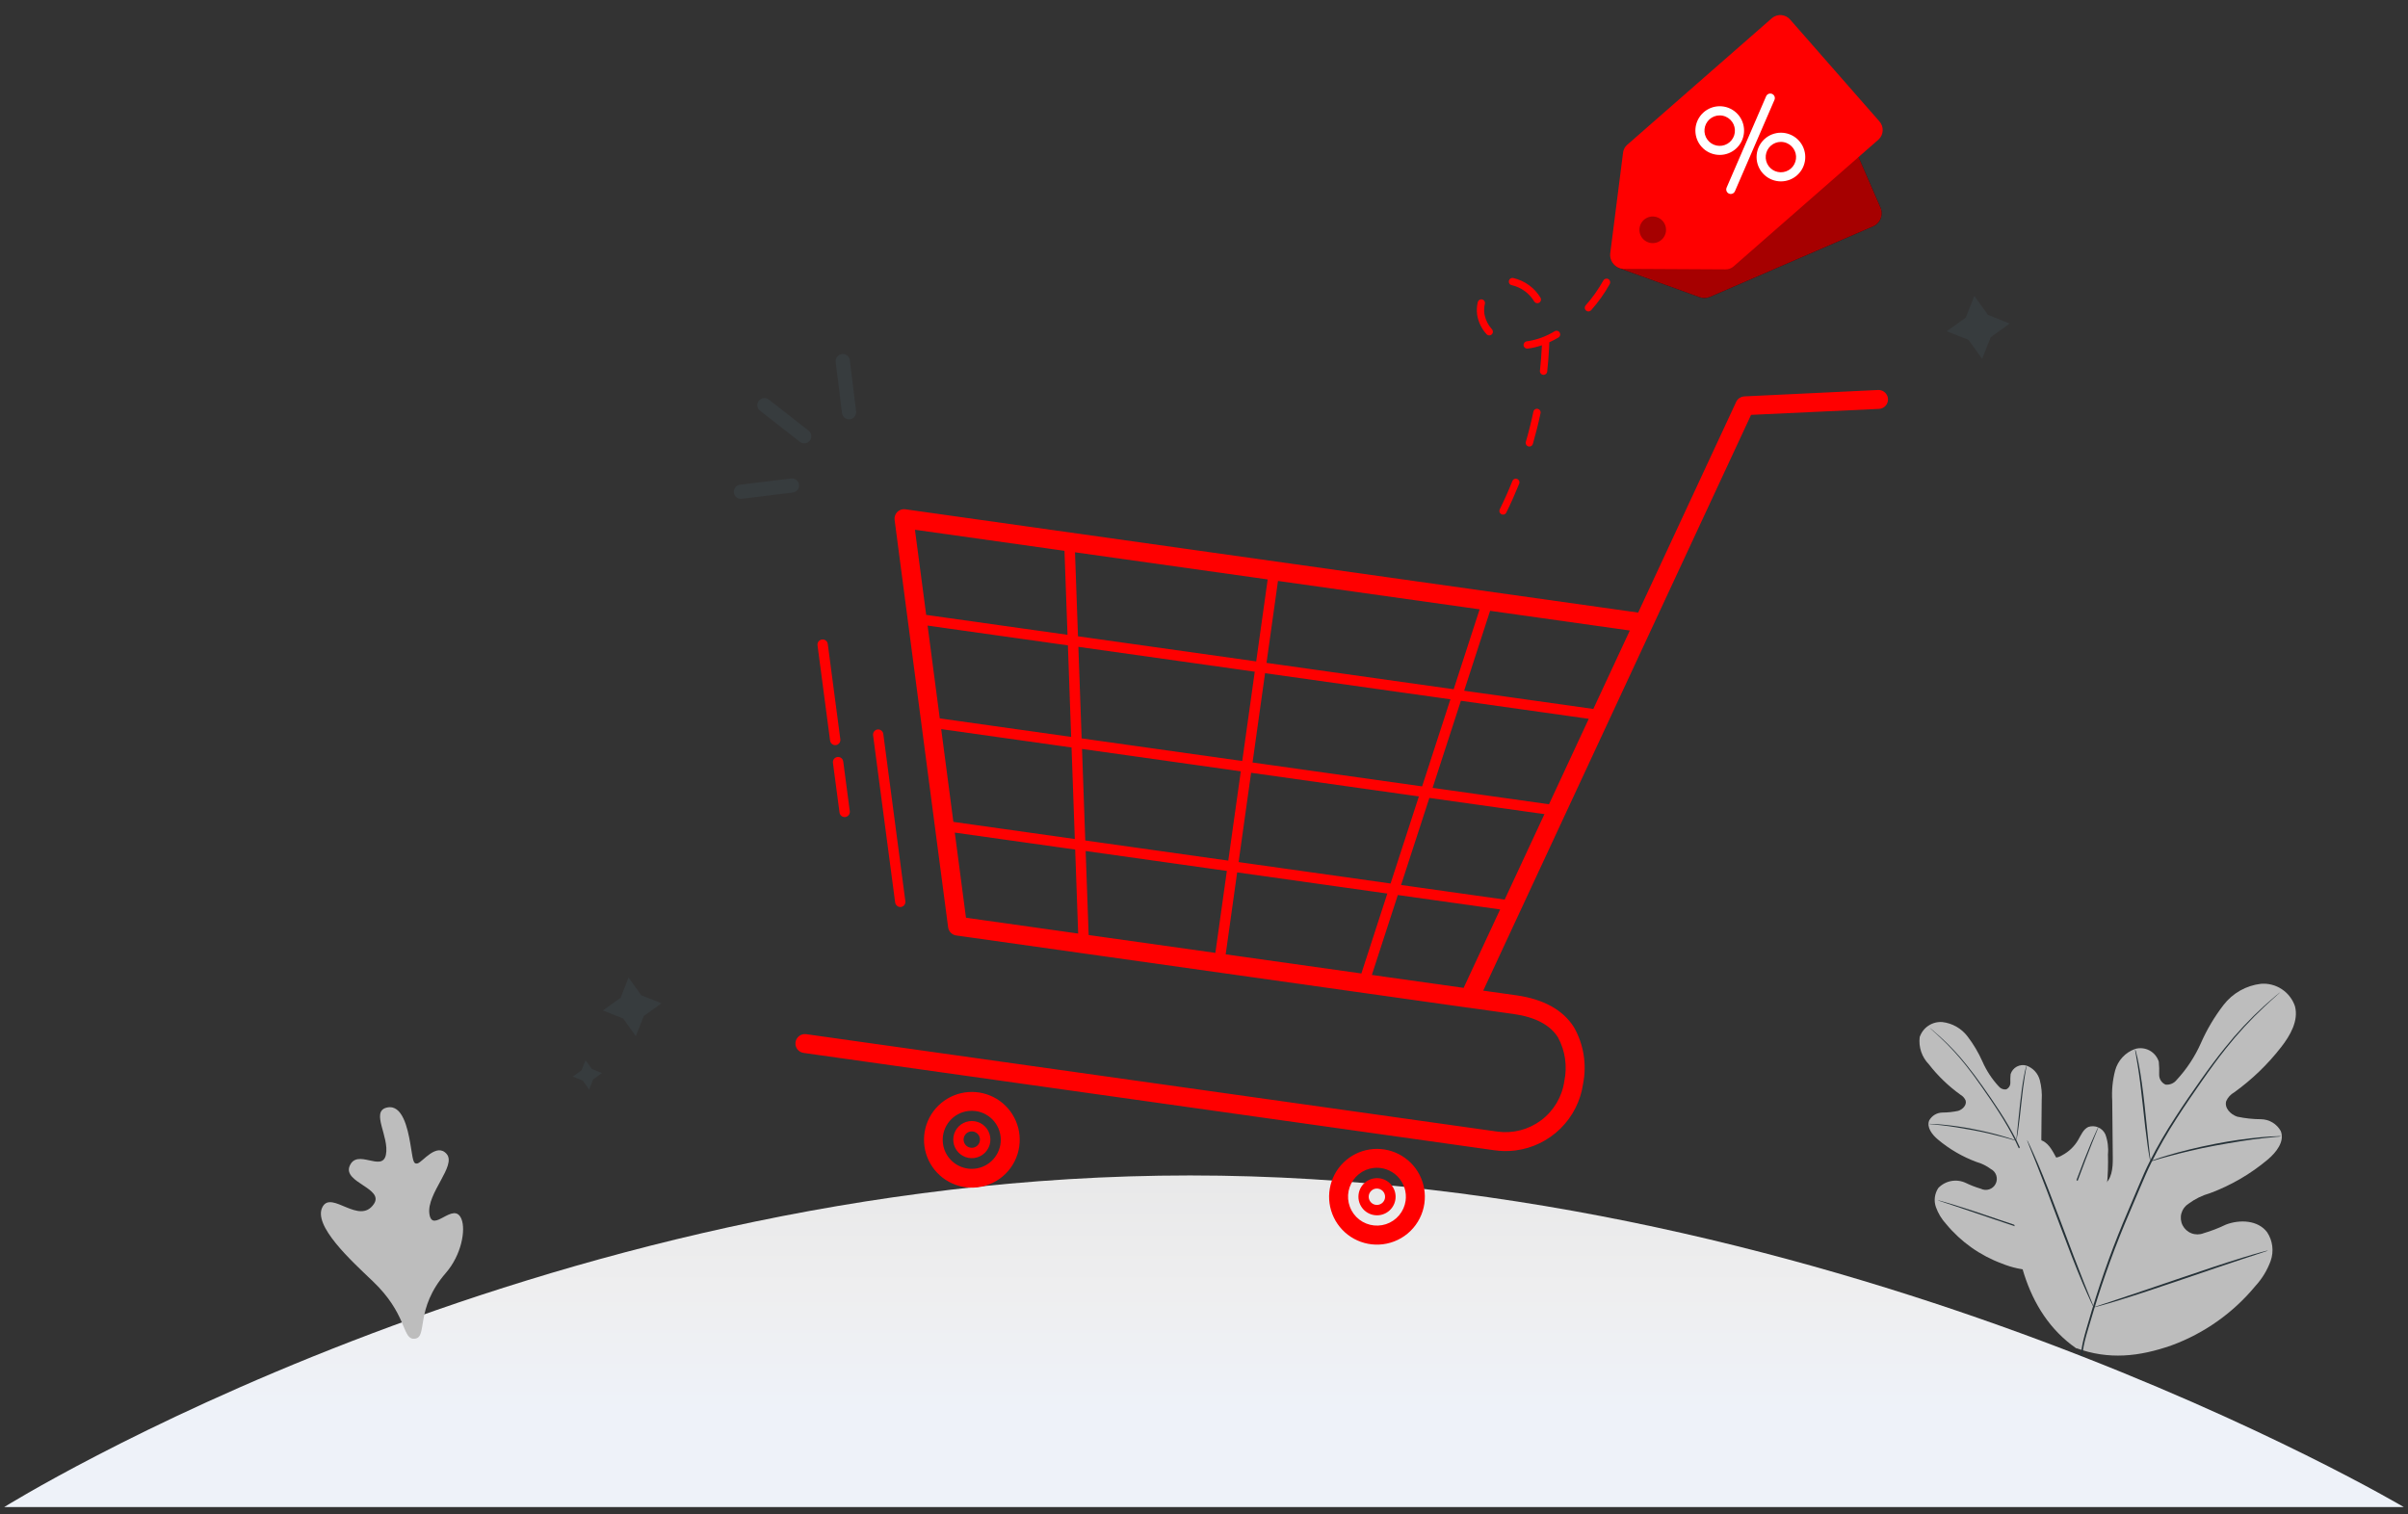 <svg width="283" height="178" viewBox="0 0 283 178" fill="none" xmlns="http://www.w3.org/2000/svg">
<rect x="0" y="0" width="283" height="178" fill="#333333" stroke="none"/>
<g clip-path="url(#clip0_86_594)">
<path d="M242.77 148.758C246.922 145.879 247.88 140.509 247.736 135.678C247.814 134.877 247.709 134.069 247.428 133.314C247.258 132.951 246.96 132.663 246.591 132.505C246.223 132.347 245.809 132.33 245.428 132.457C244.828 132.738 244.565 133.431 244.228 133.999C243.777 134.766 243.119 135.39 242.328 135.799C242.084 135.955 241.806 136.049 241.518 136.074C241.23 136.1 240.94 136.055 240.672 135.944C239.978 135.559 239.898 134.597 239.908 133.786L239.951 129.304C240.002 128.508 239.925 127.708 239.723 126.936C239.618 126.551 239.422 126.196 239.151 125.903C238.88 125.609 238.542 125.385 238.166 125.25C237.785 125.137 237.374 125.179 237.024 125.367C236.673 125.556 236.412 125.875 236.295 126.255C236.263 126.588 236.254 126.922 236.267 127.255C236.271 127.422 236.226 127.586 236.137 127.727C236.048 127.868 235.919 127.979 235.767 128.047C235.602 128.065 235.434 128.041 235.28 127.976C235.127 127.911 234.992 127.808 234.889 127.677C234.1 126.822 233.458 125.842 232.989 124.777C232.519 123.714 231.923 122.711 231.213 121.79C230.86 121.332 230.419 120.95 229.915 120.665C229.412 120.38 228.857 120.198 228.282 120.131C227.704 120.085 227.128 120.234 226.644 120.553C226.16 120.873 225.797 121.345 225.612 121.894C225.539 122.474 225.599 123.063 225.785 123.617C225.971 124.171 226.281 124.676 226.689 125.094C227.745 126.455 228.991 127.656 230.389 128.661C230.66 128.814 230.876 129.05 231.005 129.333C231.178 129.869 230.669 130.397 230.142 130.566C229.527 130.697 228.9 130.764 228.271 130.766C227.956 130.772 227.648 130.86 227.377 131.023C227.107 131.185 226.884 131.416 226.73 131.691C226.4 132.508 227.081 133.371 227.754 133.935C229.102 135.067 230.634 135.959 232.283 136.571C232.89 136.742 233.46 137.022 233.966 137.398C234.274 137.554 234.506 137.826 234.613 138.154C234.72 138.482 234.692 138.839 234.536 139.146C234.38 139.454 234.108 139.686 233.78 139.793C233.453 139.9 233.096 139.872 232.788 139.716C232.185 139.539 231.597 139.312 231.031 139.038C230.498 138.785 229.898 138.707 229.317 138.815C228.737 138.923 228.205 139.211 227.797 139.638C227.581 139.965 227.443 140.338 227.394 140.728C227.346 141.117 227.389 141.512 227.519 141.882C227.783 142.618 228.191 143.293 228.719 143.868C230.459 145.972 232.726 147.577 235.288 148.517C237.667 149.496 240.321 149.574 242.754 148.739" fill="#BDBDBD"/>
<path d="M242.506 150.119C242.391 148.617 242.067 147.138 241.544 145.726C240.752 143.091 239.809 140.505 238.72 137.979L237.875 135.988C237.597 135.334 237.32 134.688 237.009 134.07C236.409 132.889 235.745 131.743 235.018 130.636C234.334 129.572 233.646 128.586 232.999 127.67C232.352 126.754 231.721 125.913 231.122 125.17C230.183 123.993 229.152 122.892 228.039 121.878C227.639 121.52 227.33 121.262 227.114 121.07L226.867 120.87C226.841 120.845 226.812 120.824 226.781 120.805C226.804 120.833 226.83 120.859 226.858 120.882L227.095 121.095C227.305 121.28 227.613 121.557 228.001 121.922C229.1 122.949 230.12 124.058 231.053 125.238C231.648 125.984 232.265 126.826 232.903 127.744C233.541 128.662 234.231 129.644 234.91 130.713C235.628 131.821 236.285 132.967 236.877 134.147C237.185 134.763 237.457 135.405 237.737 136.058L238.582 138.049C239.669 140.569 240.614 143.148 241.413 145.774C241.939 147.176 242.271 148.644 242.399 150.136" fill="#263238"/>
<path d="M236.957 134.064C236.996 133.953 237.023 133.838 237.037 133.722C237.08 133.5 237.137 133.179 237.187 132.779C237.304 131.979 237.427 130.879 237.557 129.653C237.687 128.427 237.825 127.329 237.957 126.533C238.019 126.133 238.074 125.815 238.114 125.608C238.142 125.494 238.157 125.377 238.16 125.26C238.114 125.368 238.081 125.48 238.06 125.596C238.001 125.815 237.935 126.132 237.86 126.521C237.706 127.313 237.552 128.421 237.419 129.641L237.093 132.77L236.993 133.716C236.972 133.831 236.964 133.947 236.968 134.064H236.957Z" fill="#263238"/>
<path d="M226.654 132.098C226.789 132.128 226.926 132.144 227.064 132.148C227.329 132.173 227.711 132.207 228.183 132.262C229.126 132.362 230.427 132.57 231.848 132.832C233.269 133.094 234.548 133.411 235.467 133.662C235.926 133.782 236.296 133.89 236.552 133.97C236.682 134.016 236.816 134.05 236.952 134.07C236.829 134.007 236.7 133.956 236.567 133.916C236.316 133.827 235.951 133.703 235.49 133.571C234.565 133.295 233.298 132.971 231.871 132.699C230.653 132.461 229.424 132.286 228.187 132.173C227.711 132.13 227.327 132.111 227.062 132.105C226.926 132.092 226.789 132.092 226.652 132.105L226.654 132.098Z" fill="#263238"/>
<path d="M241.407 145.537C241.437 145.498 241.46 145.456 241.478 145.412L241.657 145.039C241.811 144.715 242.018 144.239 242.273 143.652C242.773 142.471 243.417 140.821 244.098 138.991C244.779 137.161 245.408 135.504 245.883 134.318L246.45 132.912L246.6 132.53C246.621 132.485 246.635 132.439 246.643 132.391C246.614 132.429 246.59 132.471 246.572 132.516L246.393 132.889C246.239 133.213 246.032 133.689 245.777 134.276C245.277 135.457 244.633 137.107 243.948 138.937C243.263 140.767 242.638 142.424 242.163 143.61L241.596 145.016L241.446 145.398C241.427 145.442 241.413 145.489 241.406 145.537H241.407Z" fill="#263238"/>
<path d="M227.723 141.072C227.765 141.097 227.811 141.115 227.859 141.127L228.259 141.263L229.723 141.744C230.956 142.151 232.664 142.73 234.544 143.375C236.424 144.02 238.136 144.583 239.381 144.966C239.997 145.157 240.508 145.305 240.861 145.401L241.261 145.509C241.307 145.525 241.356 145.535 241.406 145.537C241.363 145.513 241.317 145.495 241.27 145.482L240.87 145.346L239.417 144.865C238.184 144.458 236.476 143.879 234.596 143.234C232.716 142.589 231.008 142.026 229.759 141.643C229.143 141.452 228.632 141.304 228.279 141.208L227.872 141.1C227.824 141.084 227.773 141.075 227.723 141.072Z" fill="#263238"/>
<path d="M244.024 158.489C237.806 154.178 236.371 146.137 236.588 138.904C236.472 137.704 236.63 136.494 237.05 135.364C237.305 134.821 237.75 134.391 238.302 134.155C238.853 133.918 239.472 133.892 240.041 134.081C240.941 134.501 241.334 135.54 241.841 136.389C242.514 137.539 243.498 138.475 244.68 139.089C245.045 139.322 245.462 139.464 245.893 139.501C246.325 139.539 246.76 139.472 247.16 139.306C248.199 138.73 248.319 137.289 248.305 136.075L248.24 129.364C248.164 128.172 248.279 126.975 248.582 125.819C248.739 125.242 249.033 124.711 249.439 124.271C249.844 123.832 250.35 123.497 250.913 123.294C251.483 123.125 252.097 123.188 252.621 123.468C253.145 123.749 253.538 124.226 253.713 124.794C253.761 125.293 253.775 125.794 253.755 126.294C253.748 126.543 253.815 126.788 253.947 126.999C254.08 127.21 254.271 127.377 254.498 127.48C254.746 127.507 254.997 127.471 255.228 127.374C255.458 127.277 255.66 127.123 255.814 126.926C256.998 125.648 257.963 124.181 258.667 122.587C259.37 120.995 260.263 119.493 261.326 118.114C261.855 117.429 262.516 116.856 263.27 116.429C264.024 116.003 264.856 115.732 265.716 115.631C266.581 115.563 267.445 115.786 268.169 116.264C268.894 116.742 269.438 117.449 269.716 118.271C270.159 119.959 269.176 121.682 268.105 123.058C266.525 125.095 264.659 126.894 262.566 128.398C262.16 128.627 261.836 128.98 261.643 129.404C261.384 130.204 262.143 130.996 262.936 131.25C263.856 131.446 264.795 131.547 265.736 131.55C266.208 131.558 266.67 131.69 267.076 131.933C267.481 132.176 267.815 132.522 268.044 132.935C268.538 134.158 267.518 135.451 266.511 136.295C264.494 137.99 262.2 139.325 259.73 140.242C258.822 140.497 257.967 140.917 257.21 141.479C256.798 141.739 256.498 142.143 256.369 142.613C256.239 143.082 256.29 143.583 256.51 144.018C256.731 144.452 257.106 144.788 257.561 144.961C258.017 145.133 258.52 145.129 258.973 144.95C259.876 144.684 260.756 144.344 261.603 143.934C263.251 143.306 265.383 143.412 266.445 144.834C266.769 145.324 266.975 145.882 267.047 146.465C267.119 147.048 267.055 147.64 266.86 148.194C266.462 149.296 265.846 150.307 265.051 151.167C262.446 154.318 259.051 156.721 255.213 158.129C251.391 159.468 247.827 159.842 244.033 158.461" fill="#BDBDBD"/>
<path d="M244.422 160.526C244.676 157.66 244.805 157.599 245.862 153.948C247.048 150.003 248.46 146.13 250.09 142.348L251.355 139.367C251.77 138.388 252.186 137.419 252.655 136.496C253.553 134.728 254.548 133.012 255.636 131.354C256.661 129.762 257.69 128.284 258.659 126.914C259.628 125.544 260.57 124.284 261.47 123.17C262.876 121.407 264.419 119.758 266.086 118.24C266.677 117.704 267.148 117.317 267.471 117.031L267.84 116.731C267.88 116.694 267.923 116.66 267.969 116.631C267.934 116.673 267.896 116.711 267.854 116.746L267.499 117.065C267.185 117.342 266.722 117.757 266.142 118.302C264.497 119.841 262.97 121.501 261.574 123.268C260.683 124.385 259.76 125.645 258.805 127.021C257.85 128.397 256.816 129.874 255.799 131.466C254.724 133.125 253.741 134.842 252.854 136.608C252.392 137.531 251.986 138.491 251.566 139.47L250.301 142.451C248.674 146.225 247.26 150.086 246.064 154.018C244.998 157.655 244.855 157.711 244.586 160.55" fill="#263238"/>
<path d="M252.729 136.485C252.67 136.319 252.63 136.147 252.609 135.973C252.544 135.641 252.466 135.161 252.384 134.561C252.209 133.361 252.024 131.708 251.83 129.881C251.636 128.054 251.43 126.401 251.23 125.21C251.138 124.61 251.055 124.134 250.995 123.825C250.953 123.654 250.93 123.479 250.926 123.303C250.994 123.463 251.045 123.631 251.078 123.803C251.166 124.131 251.267 124.603 251.378 125.188C251.609 126.374 251.84 128.031 252.038 129.859L252.527 134.543L252.684 135.96C252.715 136.132 252.728 136.307 252.721 136.482L252.729 136.485Z" fill="#263238"/>
<path d="M268.156 133.544C267.954 133.587 267.749 133.612 267.542 133.618C267.142 133.655 266.573 133.706 265.866 133.789C264.453 133.946 262.506 134.251 260.378 134.643C258.25 135.035 256.335 135.511 254.959 135.885C254.271 136.065 253.717 136.227 253.334 136.347C253.139 136.415 252.939 136.464 252.734 136.495C252.919 136.4 253.112 136.322 253.31 136.264C253.684 136.13 254.233 135.945 254.921 135.747C256.306 135.336 258.202 134.856 260.34 134.441C262.164 134.084 264.005 133.82 265.856 133.652C266.567 133.587 267.144 133.56 267.541 133.552C267.746 133.532 267.951 133.532 268.155 133.552L268.156 133.544Z" fill="#263238"/>
<path d="M246.065 153.664C246.021 153.607 245.985 153.543 245.959 153.475L245.691 152.916C245.46 152.431 245.151 151.716 244.768 150.839C244.017 149.071 243.055 146.602 242.035 143.86C241.015 141.118 240.073 138.639 239.362 136.86L238.513 134.76L238.288 134.188C238.257 134.122 238.235 134.052 238.223 133.98C238.266 134.038 238.302 134.102 238.329 134.169L238.597 134.728C238.828 135.213 239.137 135.928 239.52 136.805C240.271 138.573 241.233 141.042 242.257 143.784C243.281 146.526 244.219 149.005 244.93 150.784L245.779 152.884L246.004 153.456C246.033 153.523 246.054 153.593 246.065 153.664Z" fill="#263238"/>
<path d="M266.553 146.98C266.491 147.017 266.423 147.045 266.353 147.063L265.753 147.263L263.56 147.983C261.714 148.592 259.16 149.461 256.341 150.425C253.522 151.389 250.963 152.235 249.099 152.807C248.176 153.093 247.41 153.315 246.883 153.458L246.283 153.62C246.213 153.644 246.14 153.659 246.066 153.662C246.129 153.626 246.196 153.598 246.266 153.579L246.866 153.379L249.04 152.659C250.886 152.05 253.44 151.181 256.259 150.217C259.078 149.253 261.632 148.407 263.501 147.835C264.424 147.549 265.19 147.327 265.717 147.184L266.326 147.022C266.4 146.998 266.476 146.983 266.553 146.98Z" fill="#263238"/>
<path d="M139.852 138.158C216.814 138.158 282.5 177.133 282.5 177.133H0.5C0.5 177.133 62.89 138.158 139.852 138.158Z" fill="url(#paint0_linear_86_594)"/>
<path d="M176.698 60.483C176.621 60.492 176.543 60.48 176.472 60.449C176.401 60.417 176.34 60.367 176.295 60.304C176.25 60.241 176.223 60.167 176.217 60.09C176.21 60.013 176.225 59.935 176.259 59.865C176.793 58.781 177.298 57.659 177.746 56.532C177.767 56.48 177.798 56.432 177.838 56.392C177.877 56.352 177.924 56.319 177.976 56.297C178.028 56.275 178.084 56.263 178.141 56.263C178.197 56.262 178.253 56.273 178.306 56.294C178.358 56.315 178.406 56.346 178.446 56.386C178.486 56.425 178.519 56.472 178.541 56.524C178.563 56.576 178.575 56.632 178.575 56.688C178.576 56.745 178.565 56.801 178.544 56.853C178.08 58.001 177.574 59.142 177.03 60.245C177 60.31 176.953 60.366 176.895 60.409C176.837 60.451 176.769 60.478 176.698 60.487L176.698 60.483ZM179.795 52.48C179.725 52.49 179.652 52.481 179.586 52.456C179.519 52.43 179.459 52.388 179.413 52.334C179.366 52.28 179.334 52.215 179.318 52.145C179.303 52.075 179.305 52.002 179.325 51.934C179.663 50.77 179.961 49.578 180.21 48.392C180.221 48.336 180.243 48.283 180.275 48.236C180.307 48.188 180.347 48.147 180.395 48.116C180.443 48.084 180.496 48.062 180.552 48.052C180.608 48.041 180.666 48.042 180.722 48.054C180.778 48.066 180.831 48.089 180.878 48.121C180.925 48.154 180.964 48.195 180.995 48.243C181.026 48.291 181.047 48.345 181.056 48.402C181.066 48.458 181.064 48.516 181.051 48.571C180.797 49.778 180.493 50.991 180.151 52.175C180.128 52.257 180.08 52.33 180.015 52.385C179.95 52.44 179.87 52.474 179.786 52.484L179.795 52.48ZM181.461 44.057C181.397 44.064 181.332 44.057 181.27 44.037C181.209 44.016 181.153 43.981 181.107 43.935C181.061 43.89 181.025 43.834 181.003 43.773C180.982 43.712 180.974 43.647 180.981 43.583C181.078 42.685 181.151 41.774 181.197 40.875C181.201 40.774 181.206 40.676 181.211 40.581C180.675 40.769 180.122 40.899 179.559 40.97L179.537 40.973C179.424 40.987 179.31 40.955 179.22 40.885C179.13 40.815 179.072 40.712 179.058 40.599C179.044 40.486 179.076 40.371 179.146 40.282C179.216 40.192 179.319 40.133 179.432 40.12L179.451 40.117C180.607 39.95 181.715 39.547 182.709 38.935C182.758 38.906 182.812 38.886 182.869 38.878C182.925 38.87 182.982 38.873 183.037 38.886C183.093 38.9 183.144 38.925 183.19 38.959C183.235 38.993 183.274 39.036 183.303 39.086C183.331 39.135 183.35 39.189 183.358 39.245C183.366 39.302 183.362 39.359 183.347 39.414C183.333 39.469 183.307 39.521 183.273 39.566C183.238 39.611 183.194 39.648 183.145 39.677C182.801 39.879 182.446 40.064 182.083 40.23C182.077 40.445 182.067 40.672 182.054 40.92C182.007 41.832 181.934 42.761 181.835 43.675C181.824 43.772 181.782 43.862 181.714 43.931C181.646 44 181.556 44.044 181.46 44.056L181.461 44.057ZM175.078 39.419C175.009 39.427 174.939 39.419 174.874 39.395C174.809 39.37 174.751 39.33 174.705 39.278C174.171 38.693 173.803 37.976 173.638 37.201C173.619 37.111 173.605 37.017 173.593 36.923C173.535 36.439 173.566 35.947 173.685 35.474C173.72 35.371 173.792 35.285 173.887 35.233C173.982 35.181 174.093 35.166 174.198 35.193C174.304 35.219 174.395 35.285 174.454 35.376C174.513 35.467 174.536 35.577 174.517 35.683C174.424 36.055 174.4 36.44 174.447 36.819C174.454 36.892 174.466 36.963 174.481 37.034C174.615 37.657 174.913 38.234 175.343 38.704C175.396 38.763 175.431 38.834 175.446 38.911C175.461 38.989 175.454 39.068 175.426 39.142C175.399 39.215 175.351 39.28 175.29 39.328C175.228 39.377 175.154 39.408 175.076 39.417L175.078 39.419ZM186.735 36.6C186.648 36.611 186.56 36.596 186.482 36.555C186.404 36.515 186.341 36.452 186.3 36.374C186.259 36.297 186.243 36.209 186.253 36.122C186.264 36.035 186.301 35.953 186.359 35.888C187.154 34.991 187.849 34.012 188.434 32.966C188.489 32.867 188.582 32.793 188.692 32.762C188.802 32.731 188.92 32.745 189.019 32.801C189.119 32.857 189.192 32.95 189.223 33.06C189.254 33.17 189.24 33.287 189.185 33.387C188.57 34.486 187.838 35.516 187.003 36.459C186.934 36.536 186.84 36.587 186.737 36.6L186.735 36.6ZM180.729 35.633C180.647 35.643 180.564 35.629 180.49 35.593C180.415 35.558 180.353 35.501 180.309 35.431C180.022 34.953 179.642 34.539 179.191 34.211C178.74 33.883 178.229 33.649 177.686 33.522C177.629 33.513 177.575 33.492 177.526 33.462C177.477 33.431 177.435 33.391 177.402 33.343C177.369 33.296 177.346 33.243 177.334 33.186C177.322 33.13 177.322 33.071 177.333 33.015C177.344 32.958 177.366 32.904 177.399 32.857C177.431 32.809 177.473 32.768 177.521 32.737C177.569 32.705 177.624 32.684 177.681 32.674C177.737 32.664 177.796 32.666 177.852 32.679C178.51 32.83 179.132 33.112 179.68 33.507C180.228 33.903 180.691 34.404 181.042 34.982C181.08 35.043 181.102 35.113 181.106 35.185C181.109 35.257 181.095 35.329 181.063 35.394C181.032 35.458 180.985 35.514 180.927 35.556C180.868 35.598 180.801 35.624 180.729 35.633Z" fill="#FF0000"/>
<path d="M221.132 25.254C221.099 25.547 220.989 25.826 220.814 26.062C220.639 26.299 220.405 26.486 220.135 26.603L200.979 34.889C200.587 35.059 200.145 35.073 199.743 34.927L190.374 31.544C190.159 31.466 189.961 31.345 189.795 31.188C189.628 31.031 189.495 30.842 189.404 30.632C189.313 30.422 189.266 30.195 189.265 29.966C189.265 29.737 189.312 29.511 189.402 29.3L193.333 20.161C193.501 19.769 193.813 19.456 194.205 19.287L213.36 11C213.768 10.824 214.229 10.818 214.642 10.981C215.056 11.145 215.387 11.465 215.564 11.873L221.004 24.404C221.121 24.672 221.166 24.968 221.132 25.259L221.132 25.254Z" fill="black"/>
<path opacity="0.65" d="M221.132 25.254C221.099 25.547 220.989 25.826 220.814 26.062C220.639 26.299 220.405 26.486 220.135 26.603L200.979 34.889C200.587 35.059 200.145 35.073 199.743 34.927L190.374 31.544C190.159 31.466 189.961 31.345 189.795 31.188C189.628 31.031 189.495 30.842 189.404 30.632C189.313 30.422 189.266 30.195 189.265 29.966C189.265 29.737 189.312 29.511 189.402 29.3L193.333 20.161C193.501 19.769 193.813 19.456 194.205 19.287L213.36 11C213.768 10.824 214.229 10.818 214.642 10.981C215.056 11.145 215.387 11.465 215.564 11.873L221.004 24.404C221.121 24.672 221.166 24.968 221.132 25.259L221.132 25.254Z" fill="#FF0000"/>
<path d="M190.752 17.926L189.242 29.779C189.217 30.005 189.239 30.234 189.307 30.451C189.376 30.668 189.488 30.868 189.638 31.039C189.788 31.21 189.972 31.348 190.178 31.445C190.385 31.541 190.609 31.593 190.836 31.598L202.79 31.663C203.138 31.667 203.474 31.543 203.737 31.316L220.783 16.395C221.077 16.119 221.25 15.737 221.264 15.334C221.277 14.931 221.13 14.538 220.855 14.243L210.409 2.325C210.152 2.014 209.783 1.817 209.382 1.777C208.98 1.737 208.579 1.858 208.267 2.113L191.221 17.034C190.961 17.264 190.794 17.581 190.752 17.926ZM195.418 25.981C195.656 26.254 195.792 26.601 195.803 26.964C195.814 27.326 195.699 27.681 195.477 27.968C195.256 28.255 194.942 28.456 194.588 28.538C194.235 28.619 193.864 28.575 193.539 28.414C193.215 28.253 192.956 27.984 192.807 27.653C192.659 27.322 192.63 26.95 192.725 26.6C192.82 26.25 193.033 25.944 193.328 25.734C193.624 25.524 193.983 25.422 194.345 25.447C194.759 25.476 195.145 25.668 195.418 25.981Z" fill="#FF0000"/>
<path d="M202.11 18.208C201.398 18.208 200.711 17.942 200.185 17.463C199.658 16.983 199.329 16.324 199.263 15.615C199.196 14.906 199.396 14.198 199.824 13.628C200.252 13.059 200.877 12.67 201.577 12.537C202.276 12.404 203.001 12.536 203.608 12.909C204.215 13.281 204.661 13.867 204.859 14.551C205.057 15.235 204.993 15.969 204.679 16.608C204.365 17.247 203.824 17.747 203.162 18.008C202.827 18.141 202.47 18.209 202.11 18.208ZM202.11 13.565C201.667 13.564 201.239 13.728 200.909 14.024C200.58 14.321 200.372 14.729 200.326 15.17C200.28 15.611 200.399 16.053 200.661 16.411C200.922 16.769 201.307 17.017 201.741 17.108C202.174 17.198 202.626 17.125 203.009 16.901C203.392 16.677 203.678 16.32 203.812 15.897C203.946 15.475 203.919 15.018 203.736 14.614C203.552 14.211 203.226 13.89 202.819 13.713C202.595 13.616 202.354 13.566 202.11 13.565Z" fill="white"/>
<path d="M203.409 22.801C203.32 22.801 203.233 22.779 203.155 22.736C203.077 22.695 203.011 22.634 202.963 22.56C202.914 22.486 202.885 22.401 202.877 22.313C202.869 22.225 202.884 22.136 202.919 22.055L207.554 11.339C207.579 11.271 207.618 11.21 207.669 11.158C207.719 11.106 207.779 11.064 207.845 11.036C207.912 11.008 207.983 10.994 208.055 10.994C208.128 10.995 208.199 11.009 208.265 11.038C208.332 11.067 208.391 11.109 208.441 11.161C208.491 11.213 208.529 11.275 208.554 11.343C208.579 11.411 208.59 11.483 208.586 11.555C208.583 11.627 208.564 11.698 208.533 11.763L203.898 22.479C203.856 22.574 203.788 22.655 203.701 22.713C203.615 22.77 203.513 22.8 203.409 22.801Z" fill="white"/>
<path d="M209.301 21.32C208.589 21.319 207.903 21.053 207.376 20.574C206.85 20.094 206.521 19.436 206.454 18.727C206.387 18.017 206.588 17.309 207.015 16.74C207.443 16.17 208.068 15.781 208.768 15.648C209.468 15.515 210.192 15.648 210.799 16.02C211.406 16.393 211.852 16.978 212.05 17.663C212.249 18.347 212.185 19.08 211.871 19.719C211.557 20.359 211.016 20.858 210.353 21.12C210.018 21.252 209.662 21.32 209.301 21.32ZM209.301 16.678C208.859 16.677 208.432 16.84 208.104 17.136C207.775 17.432 207.568 17.84 207.522 18.28C207.477 18.72 207.596 19.161 207.857 19.518C208.118 19.875 208.502 20.122 208.935 20.212C209.368 20.302 209.819 20.229 210.201 20.005C210.582 19.782 210.868 19.425 211.001 19.003C211.135 18.581 211.107 18.125 210.924 17.723C210.74 17.32 210.414 17 210.008 16.825C209.785 16.728 209.545 16.678 209.301 16.678Z" fill="white"/>
<path d="M220.742 45.994L205.024 46.746L204.891 46.763C204.763 46.788 204.641 46.839 204.534 46.914L204.511 46.93L204.487 46.95C204.414 47.009 204.35 47.078 204.297 47.156C204.287 47.17 204.277 47.184 204.268 47.2L204.256 47.222C204.245 47.242 204.234 47.262 204.224 47.283L192.64 72.18L106.376 60.03C106.233 60.01 106.087 60.023 105.949 60.068C105.812 60.114 105.686 60.19 105.583 60.292C105.48 60.394 105.402 60.518 105.355 60.655C105.308 60.792 105.294 60.938 105.312 61.082L111.603 108.972C111.63 109.176 111.724 109.366 111.869 109.512C112.014 109.658 112.203 109.752 112.407 109.78L112.423 109.778L159.774 116.457L160.295 116.531L172.545 118.258L172.553 118.256L177.924 119.014C180.501 119.377 182.292 120.324 183.249 121.83C184.122 123.438 184.394 125.304 184.016 127.094C183.749 128.972 182.748 130.667 181.232 131.807C179.717 132.946 177.81 133.438 175.933 133.173L94.726 121.724C94.604 121.707 94.479 121.714 94.36 121.745C94.241 121.776 94.128 121.83 94.03 121.904C93.931 121.978 93.848 122.071 93.786 122.178C93.723 122.284 93.682 122.402 93.665 122.524C93.648 122.646 93.655 122.77 93.686 122.89C93.717 123.009 93.771 123.121 93.845 123.22C93.919 123.318 94.012 123.401 94.119 123.464C94.225 123.527 94.343 123.568 94.465 123.585L175.676 135.033C178.048 135.367 180.455 134.746 182.369 133.307C184.283 131.867 185.547 129.727 185.884 127.356C186.328 125.123 185.956 122.806 184.834 120.825C183.568 118.832 181.33 117.598 178.181 117.153L174.06 116.573L194.039 73.618L194.044 73.607L205.682 48.589L220.835 47.87C221.084 47.857 221.318 47.746 221.485 47.562C221.652 47.377 221.739 47.133 221.727 46.885C221.715 46.636 221.604 46.402 221.42 46.235C221.235 46.067 220.992 45.98 220.743 45.992L220.742 45.994ZM174.128 71.479L170.968 81.206L148.655 78.058L150.05 68.084L174.128 71.479ZM146.025 90.512L144.505 101.351L127.383 98.936L126.988 87.828L146.025 90.512ZM126.956 86.938L126.561 75.834L147.66 78.805L146.146 89.644L126.956 86.938ZM146.894 90.636L166.989 93.468L163.553 104.036L145.375 101.473L146.894 90.636ZM147.016 89.767L148.535 78.93L170.693 82.052L167.256 92.621L147.016 89.767ZM149.184 67.963L147.789 77.937L126.531 74.939L126.167 64.716L149.184 67.963ZM107.339 62.063L125.282 64.596L125.646 74.819L108.7 72.427L107.339 62.063ZM108.823 73.329L125.681 75.707L126.075 86.814L110.301 84.59L108.823 73.329ZM110.417 85.493L126.104 87.704L126.5 98.813L111.895 96.754L110.417 85.493ZM113.376 108.02L112.015 97.656L126.532 99.702L126.898 109.925L113.376 108.02ZM127.78 110.05L127.415 99.826L144.389 102.218L142.994 112.193L127.78 110.05ZM143.857 112.316L145.251 102.341L163.274 104.877L160.116 114.609L143.857 112.316ZM172.115 116.302L161.001 114.736L164.162 105.009L176.556 106.757L172.115 116.302ZM176.942 105.919L164.434 104.156L167.871 93.587L181.766 95.553L176.942 105.919ZM182.157 94.72L168.144 92.745L171.581 82.176L186.982 84.347L182.157 94.72ZM187.368 83.516L171.848 81.33L175.012 71.598L191.8 73.97L187.368 83.516Z" fill="#FF0000"/>
<path d="M178.065 135.226C177.263 135.324 176.451 135.316 175.651 135.202L94.441 123.756C94.296 123.736 94.157 123.687 94.031 123.613C93.905 123.539 93.795 123.441 93.707 123.324C93.619 123.208 93.555 123.075 93.518 122.934C93.481 122.792 93.473 122.645 93.493 122.501C93.513 122.356 93.562 122.217 93.636 122.091C93.71 121.965 93.808 121.855 93.924 121.767C94.041 121.679 94.174 121.615 94.315 121.578C94.457 121.541 94.604 121.533 94.748 121.553L175.959 133.001C177.791 133.259 179.652 132.78 181.131 131.667C182.61 130.555 183.586 128.901 183.847 127.069C184.215 125.319 183.95 123.494 183.098 121.922C182.17 120.461 180.419 119.54 177.895 119.184L172.529 118.433L172.508 118.435L112.388 109.951L112.379 109.952C112.138 109.918 111.914 109.805 111.743 109.632C111.571 109.459 111.461 109.235 111.428 108.994L105.138 61.103C105.116 60.933 105.133 60.761 105.188 60.599C105.244 60.437 105.336 60.289 105.458 60.169C105.58 60.048 105.728 59.958 105.89 59.904C106.053 59.85 106.226 59.835 106.396 59.859L192.526 72.001L204.055 47.21C204.066 47.186 204.079 47.164 204.091 47.142L204.102 47.12L204.131 47.076L204.138 47.068C204.201 46.975 204.276 46.894 204.363 46.824L204.369 46.824L204.392 46.806L204.414 46.791L204.42 46.79C204.546 46.701 204.69 46.64 204.842 46.61L205.007 46.59L220.722 45.838C221.017 45.824 221.305 45.927 221.524 46.125C221.743 46.323 221.874 46.6 221.888 46.895C221.903 47.189 221.799 47.478 221.601 47.696C221.403 47.915 221.126 48.046 220.832 48.06L205.794 48.762L174.315 116.436L178.203 116.984C181.405 117.436 183.683 118.697 184.978 120.735C186.122 122.749 186.504 125.109 186.052 127.381C185.766 129.385 184.829 131.238 183.385 132.656C181.941 134.074 180.071 134.977 178.063 135.226L178.065 135.226ZM94.5 121.894C94.315 121.916 94.145 122.005 94.02 122.144C93.896 122.282 93.826 122.462 93.825 122.648C93.823 122.834 93.889 123.015 94.01 123.156C94.132 123.297 94.301 123.389 94.485 123.415L175.697 134.864C178.023 135.193 180.385 134.584 182.263 133.172C184.141 131.761 185.381 129.661 185.712 127.335C186.15 125.144 185.787 122.868 184.688 120.921C183.45 118.974 181.253 117.765 178.156 117.329L173.806 116.716L173.904 116.503L205.57 48.427L220.824 47.698C221.028 47.688 221.219 47.597 221.355 47.447C221.492 47.296 221.563 47.097 221.553 46.894C221.543 46.691 221.453 46.5 221.302 46.363C221.151 46.227 220.952 46.155 220.749 46.165L205.036 46.919L204.921 46.933C204.818 46.954 204.72 46.996 204.634 47.056L204.619 47.066L204.609 47.073L204.594 47.085C204.534 47.133 204.481 47.189 204.438 47.252L204.431 47.257L204.413 47.285L204.405 47.3L204.375 47.354L204.376 47.365L192.738 72.38L192.611 72.363L106.351 60.207C106.234 60.19 106.115 60.201 106.002 60.238C105.89 60.275 105.788 60.338 105.704 60.421C105.62 60.504 105.556 60.605 105.518 60.717C105.48 60.829 105.468 60.948 105.483 61.065L111.773 108.955C111.795 109.121 111.871 109.274 111.988 109.393C112.105 109.512 112.257 109.59 112.422 109.615L112.448 109.612L177.943 118.848C180.573 119.218 182.405 120.193 183.39 121.743C184.288 123.383 184.571 125.29 184.19 127.121C184.056 128.074 183.736 128.991 183.247 129.82C182.758 130.649 182.111 131.373 181.342 131.951C180.573 132.529 179.698 132.95 178.766 133.19C177.834 133.429 176.864 133.482 175.912 133.347L94.701 121.898C94.634 121.888 94.567 121.886 94.5 121.894ZM172.215 116.489L160.77 114.872L164.037 104.809L176.808 106.616L172.215 116.489ZM161.227 114.591L172.013 116.111L176.302 106.892L164.279 105.198L161.227 114.591ZM160.235 114.8L143.657 112.465L145.103 102.148L163.501 104.742L160.235 114.8ZM144.049 112.17L159.996 114.418L163.046 105.024L145.397 102.537L144.049 112.17ZM143.131 112.383L127.61 110.202L127.234 99.628L144.578 102.073L143.131 112.383ZM127.944 109.9L142.837 112L144.186 102.364L127.592 100.026L127.944 109.9ZM177.041 106.112L164.205 104.303L167.746 93.401L182.018 95.414L177.041 106.112ZM164.661 104.018L176.837 105.735L181.509 95.691L167.986 93.785L164.661 104.018ZM127.073 110.125L113.218 108.172L111.811 97.453L126.698 99.554L127.073 110.125ZM113.527 107.867L126.712 109.726L126.36 99.853L112.212 97.862L113.527 107.867ZM163.668 104.23L145.177 101.624L146.743 90.444L146.914 90.468L167.214 93.328L163.668 104.23ZM145.566 101.326L163.428 103.844L166.753 93.609L147.036 90.83L145.566 101.326ZM144.647 101.54L144.476 101.515L127.211 99.081L126.805 87.627L146.216 90.364L144.647 101.54ZM127.546 98.786L144.354 101.155L145.825 90.659L127.165 88.028L127.546 98.786ZM182.252 94.908L167.911 92.887L171.45 81.986L187.226 84.21L182.252 94.908ZM168.367 92.602L182.046 94.531L186.719 84.486L171.691 82.367L168.367 92.602ZM126.675 99.011L111.737 96.905L110.21 85.289L126.265 87.55L126.675 99.011ZM112.045 96.601L126.316 98.614L125.933 87.856L110.614 85.697L112.045 96.601ZM167.375 92.813L167.232 92.792L146.817 89.913L148.382 78.733L170.916 81.91L167.375 92.813ZM147.206 89.621L167.136 92.429L170.46 82.194L148.677 79.126L147.206 89.621ZM146.287 89.835L146.116 89.81L126.783 87.089L126.375 75.629L147.856 78.657L146.287 89.835ZM127.119 86.787L145.995 89.446L147.465 78.95L126.735 76.028L127.119 86.787ZM187.463 83.704L171.619 81.47L174.887 71.41L192.055 73.83L187.463 83.704ZM172.074 81.186L187.256 83.327L191.545 74.108L175.125 71.792L172.074 81.186ZM126.243 87.015L110.139 84.741L108.612 73.127L125.845 75.555L126.243 87.015ZM110.447 84.436L125.887 86.613L125.505 75.855L109.015 73.531L110.447 84.436ZM171.083 81.395L170.94 81.374L148.456 78.21L149.901 67.893L174.35 71.339L171.083 81.395ZM148.846 77.911L170.843 81.012L173.893 71.618L150.195 68.282L148.846 77.911ZM147.928 78.124L126.355 75.089L125.982 64.514L126.187 64.543L149.378 67.812L147.928 78.124ZM126.69 74.788L147.635 77.739L148.985 68.103L126.34 64.914L126.69 74.788ZM125.819 75.013L108.542 72.577L107.133 61.859L125.443 64.44L125.819 75.013ZM108.85 72.272L125.459 74.613L125.103 64.741L107.53 62.264L108.85 72.272Z" fill="#FF0000"/>
<path d="M114.966 128.558C113.718 128.388 112.449 128.655 111.376 129.315C110.302 129.974 109.491 130.986 109.079 132.176C108.667 133.367 108.681 134.664 109.117 135.846C109.554 137.027 110.387 138.021 111.474 138.658C112.561 139.295 113.835 139.536 115.079 139.339C116.324 139.143 117.462 138.521 118.299 137.58C119.137 136.638 119.622 135.436 119.673 134.177C119.724 132.918 119.337 131.681 118.578 130.675C118.145 130.102 117.603 129.62 116.983 129.256C116.364 128.893 115.678 128.656 114.966 128.558ZM117.755 134.463C117.639 135.281 117.243 136.033 116.634 136.593C116.026 137.152 115.242 137.482 114.417 137.529C113.592 137.575 112.776 137.334 112.109 136.846C111.442 136.359 110.964 135.655 110.758 134.855C110.551 134.055 110.628 133.208 110.976 132.458C111.323 131.709 111.92 131.103 112.664 130.743C113.408 130.384 114.254 130.294 115.057 130.489C115.861 130.683 116.572 131.15 117.069 131.809C117.352 132.185 117.558 132.612 117.676 133.068C117.794 133.523 117.82 133.997 117.755 134.463Z" fill="#FF0000"/>
<path d="M114.9 139.551C113.733 139.694 112.552 139.467 111.52 138.904C110.489 138.34 109.66 137.468 109.15 136.41C108.64 135.351 108.475 134.159 108.676 133.001C108.878 131.844 109.438 130.778 110.276 129.955C111.114 129.131 112.19 128.591 113.351 128.41C114.512 128.229 115.7 128.416 116.75 128.945C117.799 129.474 118.656 130.318 119.201 131.359C119.746 132.4 119.952 133.586 119.788 134.75C119.616 135.977 119.043 137.113 118.16 137.981C117.276 138.849 116.13 139.401 114.9 139.551ZM113.563 128.715C112.229 128.878 111.007 129.542 110.145 130.572C109.282 131.603 108.844 132.923 108.919 134.264C108.993 135.606 109.576 136.869 110.548 137.797C111.519 138.725 112.808 139.249 114.152 139.262C115.495 139.276 116.794 138.777 117.783 137.868C118.773 136.959 119.38 135.708 119.481 134.368C119.583 133.028 119.17 131.7 118.328 130.652C117.486 129.605 116.277 128.918 114.946 128.729C114.488 128.664 114.023 128.659 113.563 128.715ZM114.675 137.685C113.897 137.782 113.109 137.632 112.421 137.258C111.733 136.884 111.179 136.303 110.837 135.598C110.496 134.893 110.384 134.099 110.517 133.327C110.651 132.555 111.023 131.844 111.581 131.294C112.139 130.744 112.855 130.383 113.629 130.261C114.403 130.139 115.196 130.263 115.896 130.615C116.596 130.967 117.168 131.529 117.532 132.223C117.896 132.917 118.033 133.707 117.925 134.483C117.81 135.3 117.429 136.056 116.842 136.634C116.254 137.213 115.492 137.582 114.674 137.684L114.675 137.685ZM113.794 130.583C112.934 130.687 112.145 131.115 111.589 131.779C111.032 132.443 110.749 133.294 110.797 134.159C110.845 135.024 111.22 135.839 111.846 136.437C112.473 137.036 113.303 137.374 114.17 137.382C115.036 137.391 115.873 137.07 116.511 136.484C117.15 135.898 117.541 135.091 117.606 134.227C117.671 133.363 117.405 132.507 116.862 131.832C116.319 131.157 115.539 130.714 114.681 130.592C114.387 130.551 114.089 130.548 113.794 130.583Z" fill="#FF0000"/>
<path d="M162.58 135.256C161.331 135.085 160.062 135.352 158.989 136.012C157.916 136.672 157.104 137.683 156.692 138.874C156.28 140.064 156.294 141.361 156.731 142.543C157.167 143.725 158 144.719 159.087 145.356C160.174 145.993 161.448 146.233 162.693 146.037C163.937 145.84 165.075 145.218 165.913 144.277C166.75 143.336 167.236 142.133 167.287 140.874C167.337 139.616 166.95 138.378 166.192 137.372C165.758 136.799 165.216 136.317 164.597 135.954C163.977 135.591 163.291 135.353 162.58 135.256ZM165.367 141.16C165.251 141.978 164.855 142.73 164.246 143.288C163.638 143.846 162.854 144.177 162.03 144.222C161.205 144.268 160.39 144.027 159.724 143.54C159.057 143.052 158.58 142.349 158.374 141.549C158.168 140.749 158.245 139.903 158.592 139.154C158.94 138.405 159.537 137.799 160.28 137.44C161.024 137.082 161.869 136.992 162.672 137.186C163.475 137.381 164.185 137.847 164.683 138.507C164.965 138.882 165.171 139.31 165.289 139.765C165.406 140.22 165.433 140.694 165.367 141.16Z" fill="#FF0000"/>
<path d="M162.511 146.248C161.344 146.391 160.162 146.164 159.13 145.6C158.099 145.036 157.27 144.164 156.76 143.104C156.249 142.045 156.084 140.852 156.286 139.694C156.489 138.536 157.049 137.47 157.888 136.647C158.727 135.823 159.803 135.283 160.965 135.103C162.127 134.922 163.316 135.11 164.365 135.64C165.415 136.17 166.272 137.015 166.817 138.057C167.361 139.099 167.566 140.286 167.401 141.45C167.228 142.676 166.655 143.811 165.771 144.679C164.887 145.547 163.741 146.098 162.511 146.248ZM161.175 135.412C159.839 135.573 158.614 136.237 157.749 137.268C156.885 138.299 156.445 139.621 156.519 140.965C156.593 142.309 157.175 143.574 158.148 144.504C159.121 145.434 160.411 145.959 161.757 145.973C163.103 145.987 164.403 145.488 165.395 144.578C166.386 143.668 166.994 142.415 167.096 141.073C167.197 139.731 166.784 138.4 165.941 137.352C165.097 136.303 163.886 135.614 162.554 135.426C162.097 135.361 161.633 135.356 161.175 135.412ZM162.282 144.381C161.505 144.476 160.718 144.325 160.031 143.95C159.343 143.575 158.791 142.994 158.451 142.289C158.111 141.583 158 140.789 158.135 140.018C158.269 139.247 158.642 138.537 159.2 137.988C159.759 137.44 160.475 137.08 161.249 136.959C162.022 136.838 162.814 136.963 163.513 137.316C164.212 137.668 164.783 138.231 165.146 138.924C165.509 139.618 165.646 140.408 165.537 141.183C165.422 142 165.04 142.756 164.451 143.334C163.863 143.912 163.101 144.28 162.282 144.381ZM161.41 137.279C160.781 137.357 160.186 137.609 159.693 138.008C159.199 138.406 158.827 138.934 158.618 139.533C158.409 140.132 158.372 140.777 158.511 141.396C158.649 142.014 158.958 142.582 159.402 143.035C159.846 143.487 160.408 143.806 161.024 143.956C161.64 144.106 162.286 144.081 162.888 143.884C163.491 143.686 164.026 143.324 164.433 142.838C164.841 142.352 165.104 141.762 165.194 141.134C165.266 140.617 165.218 140.09 165.054 139.595C164.89 139.099 164.614 138.647 164.248 138.275C163.882 137.903 163.435 137.619 162.942 137.447C162.449 137.274 161.924 137.217 161.405 137.279L161.41 137.279Z" fill="#FF0000"/>
<path d="M162.099 138.667C161.639 138.604 161.171 138.702 160.775 138.945C160.379 139.188 160.079 139.56 159.927 139.999C159.774 140.438 159.779 140.916 159.94 141.352C160.1 141.788 160.407 142.155 160.808 142.39C161.208 142.625 161.678 142.714 162.137 142.642C162.596 142.57 163.016 142.341 163.325 141.994C163.634 141.647 163.813 141.204 163.832 140.739C163.851 140.275 163.709 139.819 163.429 139.448C163.269 139.237 163.07 139.059 162.842 138.925C162.613 138.791 162.361 138.703 162.099 138.667ZM162.945 140.818C162.908 141.078 162.782 141.316 162.589 141.493C162.396 141.67 162.148 141.775 161.886 141.789C161.624 141.804 161.366 141.727 161.154 141.572C160.943 141.417 160.792 141.194 160.726 140.94C160.661 140.686 160.686 140.418 160.796 140.18C160.907 139.942 161.097 139.75 161.333 139.637C161.569 139.523 161.837 139.495 162.092 139.557C162.346 139.619 162.572 139.768 162.729 139.977C162.91 140.218 162.988 140.52 162.945 140.818Z" fill="#FF0000"/>
<path d="M162.086 142.829C161.779 142.864 161.467 142.834 161.172 142.741C160.877 142.647 160.605 142.491 160.374 142.285C160.144 142.078 159.96 141.824 159.835 141.541C159.71 141.258 159.646 140.951 159.649 140.641C159.651 140.332 159.719 140.026 159.849 139.745C159.978 139.463 160.166 139.213 160.4 139.009C160.633 138.806 160.908 138.655 161.204 138.566C161.501 138.477 161.813 138.452 162.12 138.492C162.648 138.562 163.133 138.823 163.482 139.225C163.832 139.627 164.023 140.143 164.018 140.676C164.014 141.209 163.815 141.722 163.459 142.118C163.103 142.515 162.615 142.767 162.085 142.829L162.086 142.829ZM161.596 138.833C161.13 138.888 160.703 139.118 160.402 139.476C160.1 139.835 159.946 140.295 159.97 140.762C159.995 141.23 160.197 141.671 160.535 141.996C160.873 142.32 161.322 142.504 161.791 142.51C162.259 142.515 162.712 142.342 163.058 142.026C163.404 141.71 163.616 141.274 163.652 140.807C163.688 140.34 163.545 139.876 163.252 139.511C162.959 139.145 162.538 138.905 162.074 138.838C161.914 138.816 161.752 138.814 161.592 138.834L161.596 138.833ZM161.979 141.957C161.708 141.99 161.434 141.938 161.195 141.807C160.955 141.676 160.763 141.474 160.644 141.228C160.526 140.982 160.487 140.705 160.534 140.437C160.581 140.168 160.711 139.92 160.905 139.729C161.1 139.538 161.35 139.412 161.619 139.37C161.889 139.328 162.165 139.372 162.409 139.495C162.652 139.617 162.851 139.814 162.978 140.055C163.104 140.297 163.152 140.572 163.114 140.843C163.074 141.127 162.941 141.391 162.736 141.592C162.531 141.794 162.265 141.922 161.979 141.957ZM161.703 139.705C161.525 139.727 161.356 139.799 161.216 139.911C161.077 140.024 160.971 140.174 160.912 140.343C160.853 140.513 160.843 140.695 160.882 140.871C160.921 141.046 161.009 141.206 161.135 141.334C161.261 141.462 161.42 141.553 161.594 141.595C161.769 141.637 161.952 141.63 162.122 141.573C162.293 141.517 162.444 141.414 162.559 141.276C162.674 141.139 162.748 140.971 162.773 140.794C162.794 140.648 162.78 140.499 162.734 140.359C162.688 140.219 162.61 140.091 162.507 139.986C162.403 139.881 162.277 139.801 162.138 139.752C161.999 139.703 161.849 139.687 161.703 139.705Z" fill="#FF0000"/>
<path d="M114.486 131.948C114.025 131.885 113.557 131.983 113.161 132.226C112.765 132.469 112.466 132.841 112.313 133.28C112.161 133.719 112.166 134.197 112.326 134.633C112.487 135.069 112.794 135.436 113.195 135.671C113.595 135.906 114.065 135.995 114.524 135.923C114.983 135.851 115.403 135.622 115.712 135.275C116.021 134.928 116.2 134.485 116.219 134.021C116.238 133.557 116.095 133.1 115.816 132.729C115.656 132.518 115.457 132.34 115.228 132.206C115 132.072 114.748 131.985 114.486 131.948ZM115.332 134.099C115.295 134.359 115.169 134.597 114.976 134.774C114.783 134.952 114.534 135.056 114.273 135.071C114.011 135.085 113.752 135.008 113.541 134.853C113.329 134.698 113.178 134.475 113.113 134.221C113.048 133.967 113.073 133.699 113.183 133.461C113.294 133.224 113.483 133.032 113.719 132.918C113.956 132.805 114.224 132.776 114.479 132.838C114.733 132.901 114.958 133.049 115.116 133.258C115.297 133.499 115.374 133.801 115.332 134.099Z" fill="#FF0000"/>
<path d="M114.476 136.111C114.023 136.166 113.565 136.077 113.165 135.858C112.765 135.639 112.444 135.3 112.246 134.889C112.049 134.478 111.985 134.016 112.064 133.567C112.143 133.117 112.36 132.704 112.685 132.385C113.011 132.066 113.428 131.857 113.879 131.787C114.329 131.717 114.791 131.789 115.198 131.995C115.605 132.2 115.937 132.528 116.148 132.932C116.36 133.336 116.439 133.796 116.376 134.247C116.309 134.724 116.086 135.165 115.743 135.502C115.399 135.839 114.954 136.053 114.476 136.111ZM113.985 132.115C113.521 132.172 113.096 132.402 112.796 132.761C112.496 133.119 112.344 133.579 112.37 134.045C112.396 134.512 112.599 134.951 112.937 135.274C113.275 135.597 113.723 135.779 114.191 135.783C114.658 135.788 115.11 135.614 115.454 135.298C115.798 134.981 116.009 134.546 116.044 134.08C116.079 133.614 115.935 133.152 115.642 132.788C115.349 132.424 114.928 132.185 114.465 132.119C114.306 132.097 114.145 132.095 113.985 132.115ZM114.369 135.239C114.11 135.272 113.847 135.226 113.615 135.107C113.383 134.988 113.192 134.802 113.066 134.573C112.941 134.344 112.888 134.083 112.913 133.823C112.939 133.563 113.042 133.317 113.209 133.117C113.376 132.917 113.599 132.771 113.85 132.699C114.101 132.628 114.368 132.633 114.616 132.715C114.863 132.797 115.081 132.952 115.239 133.159C115.398 133.366 115.491 133.616 115.505 133.877C115.524 134.206 115.416 134.529 115.206 134.782C114.995 135.035 114.696 135.199 114.369 135.239ZM114.092 132.987C113.849 133.017 113.627 133.138 113.47 133.325C113.313 133.513 113.233 133.753 113.247 133.997C113.261 134.241 113.367 134.471 113.544 134.64C113.72 134.809 113.955 134.904 114.199 134.906C114.444 134.909 114.68 134.818 114.86 134.652C115.04 134.487 115.151 134.259 115.169 134.015C115.187 133.772 115.112 133.53 114.959 133.339C114.805 133.149 114.585 133.024 114.343 132.99C114.26 132.978 114.176 132.977 114.092 132.987Z" fill="#FF0000"/>
<path d="M105.739 106.43C105.806 106.439 105.874 106.432 105.937 106.409C106.001 106.387 106.058 106.351 106.105 106.302C106.152 106.254 106.188 106.196 106.21 106.132C106.231 106.068 106.238 106 106.229 105.933L103.637 86.291C103.623 86.176 103.564 86.071 103.472 86C103.381 85.928 103.265 85.896 103.15 85.91C103.093 85.918 103.038 85.937 102.988 85.966C102.939 85.995 102.896 86.034 102.861 86.079C102.826 86.125 102.801 86.177 102.787 86.233C102.772 86.288 102.769 86.346 102.777 86.403L105.368 106.051C105.38 106.146 105.423 106.234 105.49 106.303C105.557 106.371 105.645 106.416 105.739 106.43Z" fill="#FF0000"/>
<path d="M105.876 106.603C105.824 106.61 105.771 106.609 105.718 106.602C105.587 106.581 105.465 106.519 105.372 106.424C105.279 106.329 105.219 106.206 105.202 106.073L102.61 86.425C102.599 86.346 102.604 86.265 102.625 86.188C102.645 86.111 102.68 86.038 102.728 85.974C102.777 85.911 102.837 85.857 102.906 85.817C102.975 85.776 103.052 85.75 103.131 85.739C103.291 85.72 103.452 85.764 103.58 85.864C103.707 85.963 103.79 86.108 103.81 86.269L106.401 105.917C106.412 105.996 106.407 106.077 106.387 106.154C106.367 106.232 106.332 106.304 106.283 106.368C106.235 106.432 106.174 106.485 106.105 106.525C106.036 106.566 105.96 106.592 105.881 106.603L105.876 106.603ZM103.179 86.082C103.144 86.087 103.111 86.098 103.08 86.115C103.05 86.133 103.023 86.156 103.002 86.184C102.98 86.212 102.965 86.243 102.956 86.277C102.947 86.311 102.945 86.347 102.95 86.381L105.541 106.03C105.548 106.088 105.575 106.142 105.617 106.183C105.658 106.224 105.712 106.251 105.77 106.259C105.794 106.262 105.817 106.262 105.841 106.259C105.875 106.254 105.908 106.243 105.938 106.225C105.968 106.208 105.995 106.184 106.016 106.157C106.037 106.129 106.052 106.097 106.061 106.063C106.07 106.03 106.072 105.995 106.067 105.96L103.471 86.313C103.462 86.244 103.427 86.181 103.372 86.138C103.318 86.095 103.248 86.075 103.179 86.083L103.179 86.082Z" fill="#FF0000"/>
<path d="M98.1 87.404C98.166 87.414 98.234 87.408 98.298 87.386C98.362 87.365 98.42 87.329 98.468 87.282C98.515 87.234 98.552 87.176 98.573 87.112C98.595 87.048 98.602 86.98 98.593 86.913L97.117 75.735C97.102 75.621 97.043 75.516 96.951 75.446C96.859 75.376 96.743 75.344 96.629 75.359C96.514 75.374 96.41 75.434 96.339 75.526C96.269 75.618 96.238 75.734 96.253 75.848L97.726 87.026C97.739 87.121 97.782 87.21 97.849 87.278C97.917 87.346 98.005 87.391 98.1 87.404Z" fill="#FF0000"/>
<path d="M98.234 87.578C98.074 87.598 97.912 87.553 97.785 87.453C97.658 87.354 97.575 87.208 97.555 87.048L96.082 75.87C96.068 75.79 96.071 75.707 96.09 75.627C96.109 75.547 96.144 75.472 96.192 75.407C96.241 75.341 96.302 75.285 96.373 75.244C96.444 75.202 96.522 75.175 96.603 75.165C96.684 75.154 96.767 75.16 96.846 75.182C96.924 75.204 96.998 75.242 97.062 75.293C97.126 75.344 97.178 75.408 97.217 75.48C97.256 75.552 97.28 75.632 97.287 75.713L98.76 86.891C98.782 87.051 98.74 87.213 98.642 87.341C98.544 87.47 98.4 87.555 98.24 87.576L98.234 87.578ZM96.653 75.527C96.618 75.531 96.584 75.543 96.553 75.56C96.523 75.578 96.496 75.601 96.475 75.63C96.432 75.686 96.414 75.757 96.423 75.826L97.897 87.004C97.904 87.062 97.931 87.116 97.973 87.157C98.014 87.199 98.068 87.225 98.126 87.233C98.166 87.239 98.207 87.235 98.246 87.222C98.285 87.209 98.32 87.188 98.349 87.159C98.377 87.13 98.399 87.095 98.412 87.056C98.424 87.017 98.428 86.976 98.422 86.936L96.947 75.758C96.938 75.688 96.903 75.625 96.847 75.582C96.792 75.538 96.722 75.519 96.653 75.527Z" fill="#FF0000"/>
<path d="M98.442 89.168C98.385 89.175 98.33 89.194 98.28 89.223C98.23 89.251 98.187 89.29 98.152 89.336C98.117 89.382 98.091 89.434 98.076 89.49C98.061 89.545 98.058 89.603 98.066 89.66L98.834 95.479C98.839 95.538 98.856 95.595 98.884 95.648C98.912 95.7 98.951 95.746 98.997 95.782C99.043 95.819 99.097 95.846 99.154 95.862C99.211 95.878 99.27 95.882 99.329 95.874C99.388 95.866 99.444 95.846 99.495 95.816C99.546 95.785 99.59 95.745 99.625 95.697C99.659 95.649 99.684 95.594 99.697 95.536C99.71 95.479 99.711 95.419 99.701 95.361L98.933 89.547C98.918 89.431 98.858 89.327 98.766 89.256C98.674 89.185 98.558 89.153 98.442 89.168Z" fill="#FF0000"/>
<path d="M99.342 96.03C99.182 96.049 99.021 96.004 98.894 95.905C98.767 95.806 98.684 95.66 98.664 95.5L97.895 89.683C97.881 89.602 97.884 89.519 97.903 89.439C97.922 89.359 97.957 89.284 98.005 89.218C98.054 89.152 98.116 89.096 98.187 89.054C98.257 89.013 98.336 88.986 98.417 88.975C98.499 88.964 98.582 88.97 98.661 88.993C98.74 89.015 98.814 89.053 98.878 89.104C98.942 89.155 98.995 89.219 99.034 89.292C99.073 89.364 99.096 89.444 99.104 89.525L99.872 95.344C99.893 95.504 99.85 95.666 99.753 95.794C99.655 95.923 99.511 96.007 99.351 96.03L99.342 96.03ZM98.464 89.34C98.43 89.344 98.396 89.356 98.366 89.373C98.336 89.391 98.309 89.414 98.288 89.441C98.267 89.469 98.251 89.501 98.243 89.534C98.234 89.568 98.231 89.603 98.236 89.638L99.007 95.456C99.015 95.514 99.041 95.568 99.083 95.609C99.124 95.651 99.178 95.677 99.236 95.685C99.26 95.688 99.284 95.688 99.308 95.685C99.343 95.681 99.376 95.669 99.406 95.652C99.437 95.634 99.463 95.611 99.484 95.583C99.506 95.555 99.521 95.524 99.53 95.49C99.539 95.456 99.541 95.421 99.536 95.386L98.763 89.569C98.755 89.499 98.72 89.436 98.665 89.392C98.637 89.37 98.605 89.353 98.57 89.344C98.536 89.336 98.5 89.334 98.464 89.34Z" fill="#FF0000"/>
<g opacity="0.22">
<path d="M75.369 116.981L77.745 117.926L75.667 119.414L74.726 121.791L73.233 119.713L70.853 118.766L72.932 117.278L73.874 114.899L75.369 116.981Z" fill="#455A64"/>
<path d="M69.563 125.65L70.752 126.123L69.714 126.868L69.242 128.056L68.496 127.016L67.305 126.543L68.343 125.798L68.816 124.609L69.563 125.65Z" fill="#455A64"/>
<path d="M233.639 37.012L236.193 38.029L233.963 39.629L232.95 42.179L231.346 39.948L228.79 38.932L231.023 37.332L232.035 34.778L233.639 37.012Z" fill="#455A64"/>
</g>
<g opacity="0.22">
<path d="M100.619 48.377L99.878 42.344C99.851 42.123 99.737 41.922 99.562 41.785C99.387 41.647 99.164 41.586 98.943 41.612C98.722 41.639 98.521 41.753 98.384 41.928C98.246 42.104 98.185 42.327 98.212 42.548L98.958 48.58C98.992 48.794 99.108 48.987 99.281 49.117C99.454 49.248 99.672 49.306 99.887 49.28C100.102 49.253 100.299 49.144 100.436 48.975C100.572 48.807 100.638 48.593 100.619 48.377Z" fill="#455A64"/>
<path d="M93.909 56.966C93.882 56.746 93.768 56.545 93.593 56.409C93.418 56.272 93.196 56.21 92.976 56.237L86.943 56.972C86.728 57.006 86.536 57.121 86.405 57.295C86.274 57.468 86.216 57.685 86.243 57.901C86.269 58.116 86.378 58.313 86.547 58.449C86.715 58.586 86.93 58.651 87.147 58.632L93.179 57.892C93.399 57.865 93.599 57.753 93.735 57.58C93.872 57.406 93.934 57.185 93.909 56.966Z" fill="#455A64"/>
<path d="M95.349 51.174C95.336 51.065 95.301 50.959 95.247 50.864C95.192 50.768 95.12 50.684 95.033 50.617L90.377 46.978C90.291 46.906 90.191 46.852 90.083 46.819C89.976 46.786 89.863 46.775 89.751 46.787C89.64 46.799 89.531 46.833 89.433 46.887C89.335 46.942 89.249 47.016 89.18 47.104C89.11 47.193 89.06 47.294 89.031 47.403C89.001 47.511 88.995 47.624 89.01 47.736C89.026 47.847 89.064 47.954 89.121 48.05C89.179 48.147 89.256 48.23 89.347 48.296L94.004 51.935C94.134 52.037 94.292 52.098 94.457 52.11C94.622 52.123 94.787 52.086 94.931 52.005C95.075 51.923 95.192 51.801 95.266 51.653C95.341 51.505 95.369 51.338 95.349 51.174Z" fill="#455A64"/>
</g>
<path d="M52.396 149.618C48.683 153.896 50.32 157.194 48.739 157.347C48.664 157.356 48.587 157.356 48.512 157.347C47.285 157.178 47.744 154.347 43.83 150.609C41.356 148.243 36.655 143.996 37.93 141.809C39.021 139.934 42.238 144.038 43.942 141.509C45.181 139.669 40.301 139.001 41.086 137.062C41.957 134.915 44.919 137.831 45.353 135.728C45.787 133.625 43.553 130.685 45.414 130.192C45.443 130.184 45.472 130.179 45.498 130.173C47.286 129.787 47.906 132.573 48.223 134.419C48.545 136.294 48.523 136.883 49.086 136.737C49.649 136.591 51.312 134.257 52.495 135.637C53.678 137.017 50.121 140.264 50.464 142.672C50.807 145.08 53.348 141.072 54.237 143.293C54.749 144.557 54.241 147.494 52.396 149.618Z" fill="#BDBDBD"/>
</g>
<defs>
<linearGradient id="paint0_linear_86_594" x1="141.5" y1="129.311" x2="141.5" y2="165.753" gradientUnits="userSpaceOnUse">
<stop stop-color="#E5E5E5"/>
<stop offset="0.603" stop-color="#EEEEEF"/>
<stop offset="1" stop-color="#EEF2F9"/>
</linearGradient>
<clipPath id="clip0_86_594">
<rect width="282" height="176.634" fill="white" transform="translate(0.5 0.5)"/>
</clipPath>
</defs>
</svg>
